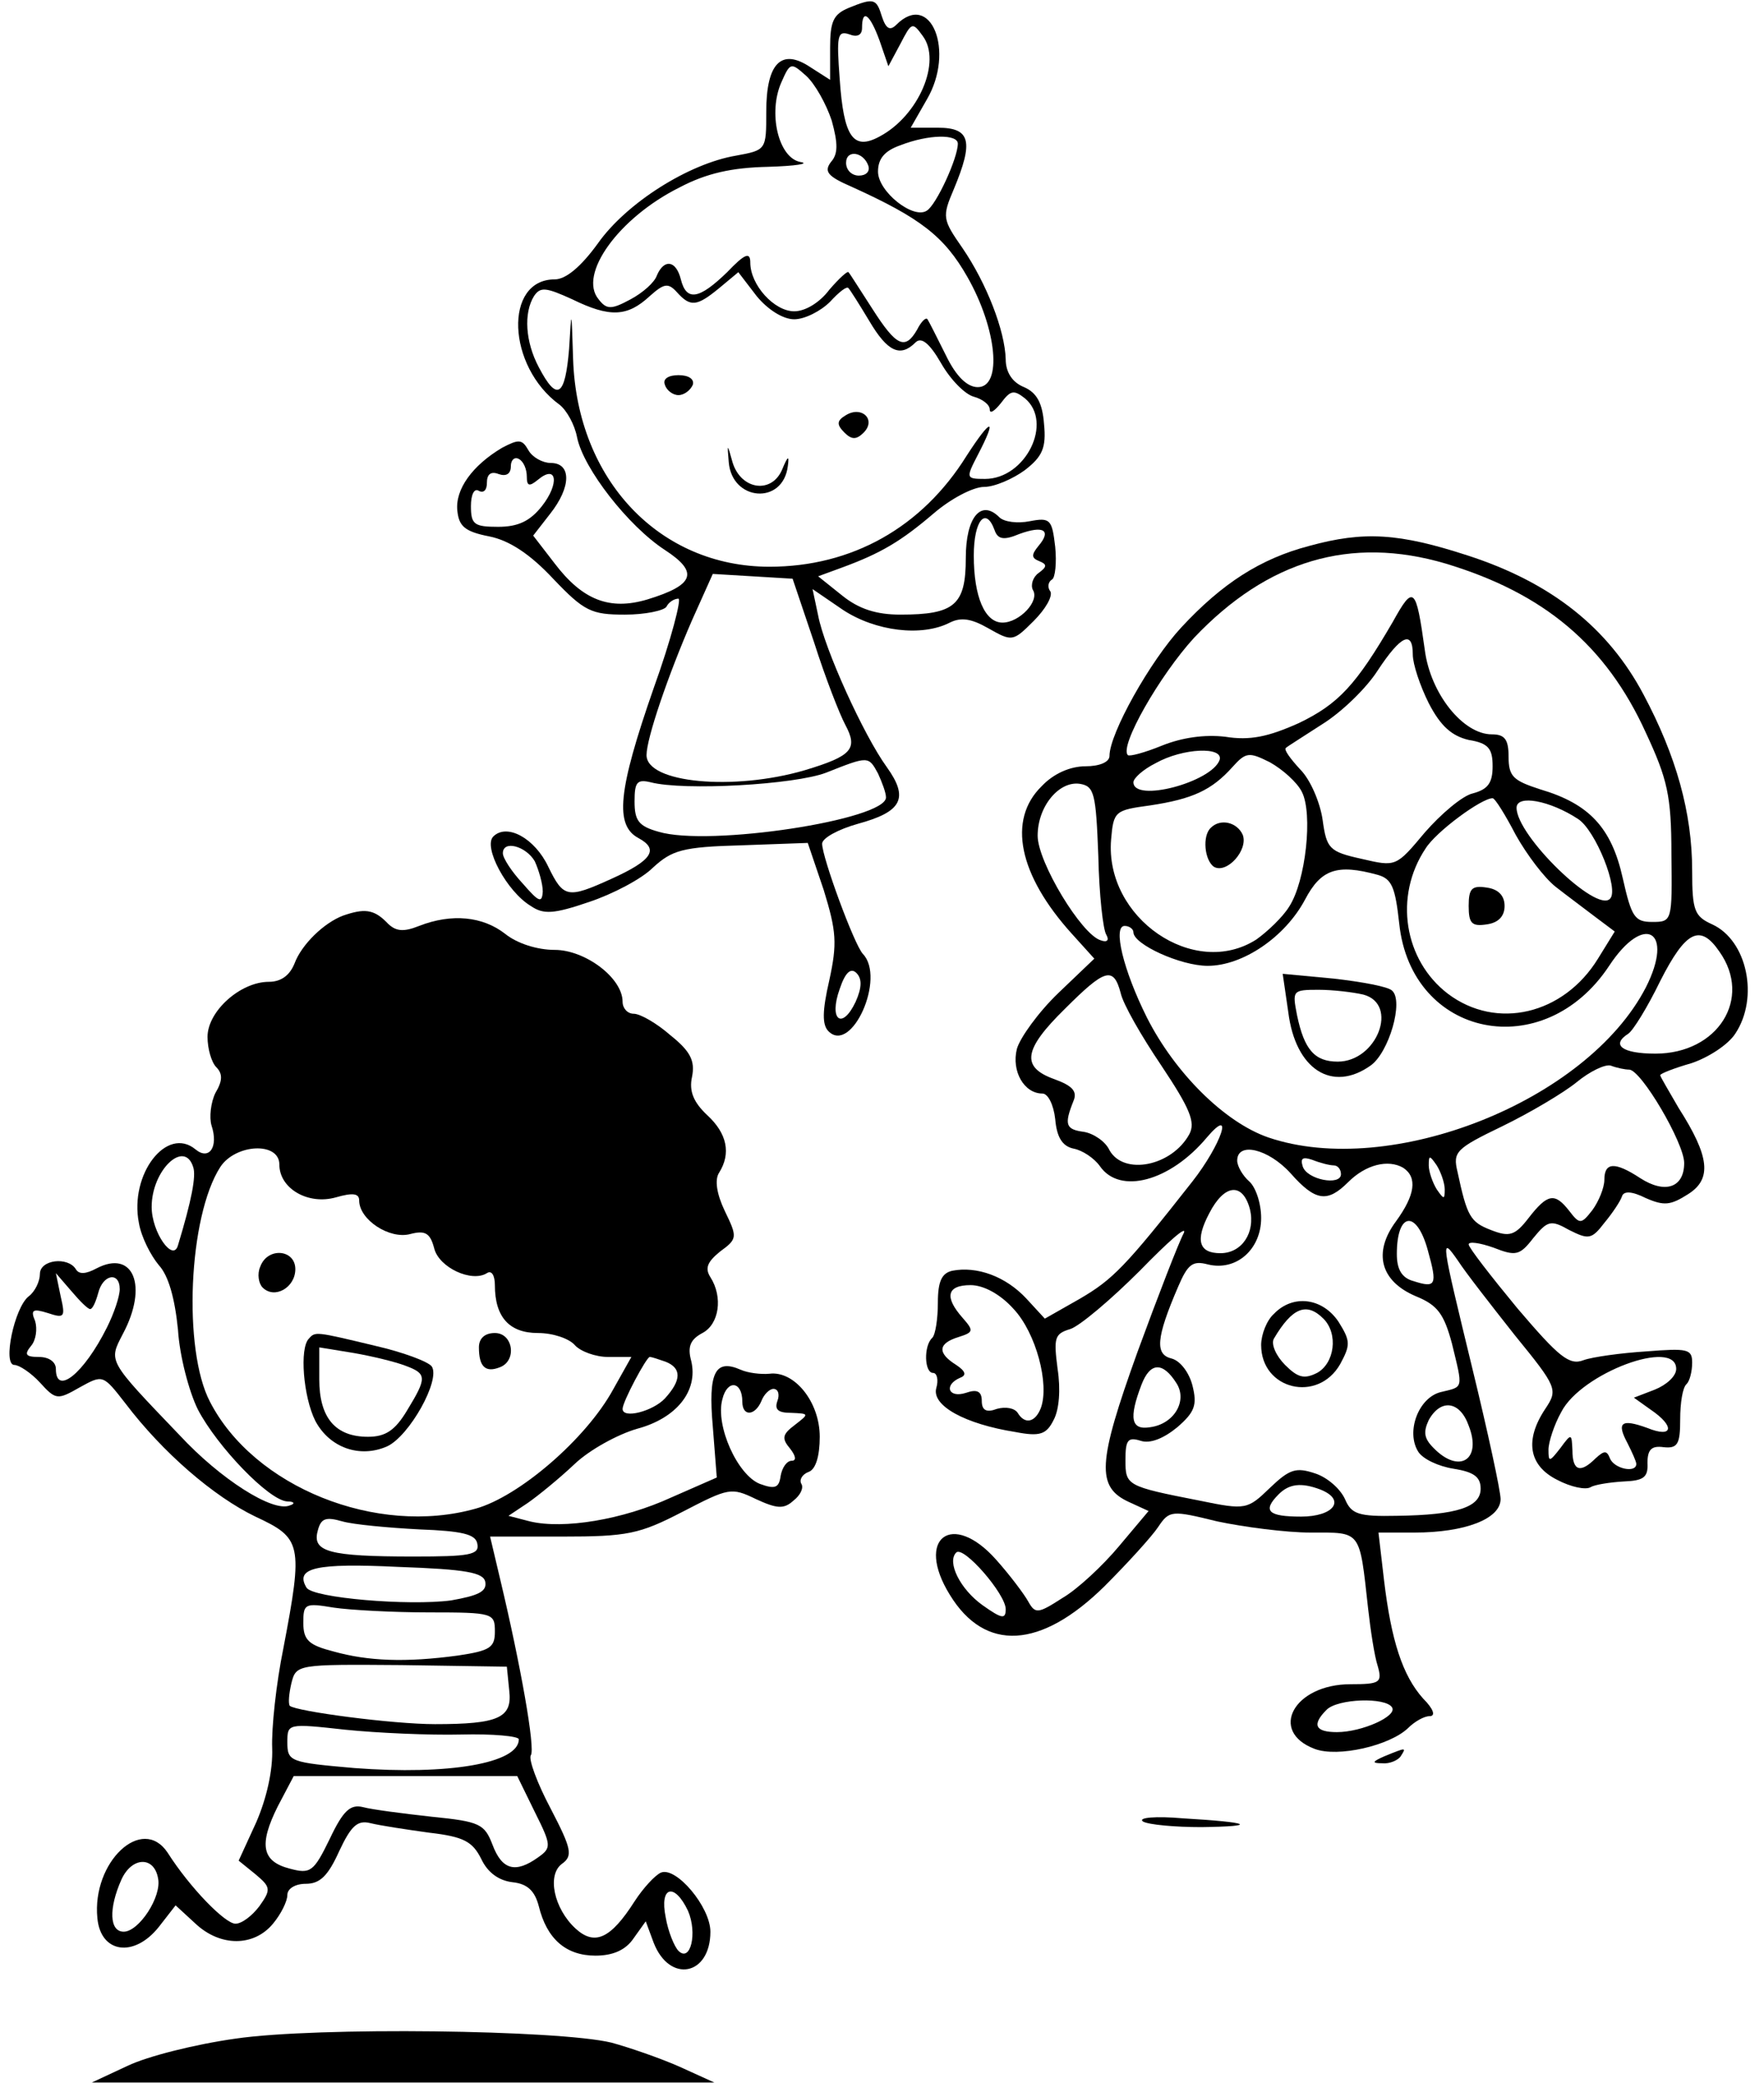 <?xml version="1.0" standalone="no"?>
<!DOCTYPE svg PUBLIC "-//W3C//DTD SVG 20010904//EN"
 "http://www.w3.org/TR/2001/REC-SVG-20010904/DTD/svg10.dtd">
<svg version="1.0" xmlns="http://www.w3.org/2000/svg"
 width="221pt" height="261pt" viewBox="0 0 221 261"
 preserveAspectRatio="xMidYMid meet">

<g transform="translate(0,261) scale(0.1,-0.1)"
fill="#000000" stroke="none">
<path d="M1063 2600 c-19 -8 -23 -17 -23 -50 l0 -40 -25 16 c-36 24 -55 5 -55
-56 0 -48 0 -48 -38 -55 -59 -10 -137 -59 -173 -110 -21 -29 -40 -45 -54 -45
-64 0 -60 -109 6 -157 9 -7 19 -25 22 -41 8 -39 64 -111 110 -141 43 -28 37
-44 -22 -62 -47 -14 -81 -1 -116 45 l-27 35 21 27 c27 34 27 64 1 64 -10 0
-23 7 -28 16 -8 14 -12 14 -33 3 -37 -22 -59 -52 -56 -79 2 -19 9 -26 40 -32
25 -5 51 -22 80 -53 39 -41 48 -45 90 -45 25 0 49 5 52 10 3 6 10 10 15 10 4
0 -9 -51 -31 -112 -45 -129 -49 -172 -19 -188 26 -14 17 -28 -34 -51 -55 -25
-60 -24 -79 15 -17 36 -52 55 -69 38 -13 -13 17 -69 47 -87 16 -11 29 -10 73
5 30 10 66 29 80 43 24 22 37 26 111 28 l83 3 20 -59 c16 -52 17 -67 7 -113
-9 -39 -9 -56 -1 -64 29 -29 72 67 43 97 -11 12 -51 121 -51 138 0 7 20 18 45
25 55 15 64 32 36 71 -29 40 -78 148 -86 190 l-7 33 38 -26 c41 -27 99 -34
134 -16 14 7 27 5 48 -7 30 -17 31 -17 57 9 15 15 24 31 21 37 -4 5 -3 12 2
15 4 2 6 21 4 41 -4 34 -6 37 -32 32 -15 -3 -32 -1 -38 5 -23 23 -42 0 -42
-51 0 -59 -14 -71 -82 -71 -30 0 -52 7 -73 24 l-30 24 30 11 c49 18 74 33 115
68 21 18 49 33 63 33 13 0 36 10 51 21 22 17 27 28 24 58 -2 26 -9 39 -25 46
-15 6 -23 19 -23 35 -1 36 -24 95 -54 139 -25 36 -26 39 -11 74 25 60 21 77
-20 77 l-34 0 20 35 c36 61 5 137 -38 94 -8 -8 -13 -5 -18 10 -7 23 -10 24
-42 11z m39 -41 l11 -32 15 28 c14 27 15 28 28 10 24 -32 -5 -100 -54 -126
-33 -18 -45 -1 -50 72 -4 54 -3 61 12 56 10 -4 16 -1 16 8 0 25 10 17 22 -16z
m-60 -100 c8 -29 8 -42 -1 -52 -9 -12 -4 -18 26 -31 86 -39 116 -62 145 -113
37 -65 44 -138 13 -138 -13 0 -27 13 -40 40 -11 22 -21 42 -23 45 -2 3 -8 -3
-13 -13 -15 -26 -26 -21 -56 26 -15 23 -28 44 -30 46 -1 2 -12 -8 -24 -22 -12
-16 -30 -27 -44 -27 -25 0 -55 33 -55 61 0 14 -7 11 -29 -12 -35 -34 -51 -37
-58 -9 -6 24 -21 26 -30 5 -3 -9 -18 -22 -33 -30 -24 -13 -30 -13 -40 0 -26
31 25 102 101 140 34 18 66 25 111 26 35 1 53 4 41 6 -28 5 -41 62 -24 100 11
25 12 25 31 8 11 -10 25 -35 32 -56z m158 -29 c0 -18 -27 -77 -39 -84 -17 -11
-61 24 -61 49 0 16 8 26 28 33 36 14 72 14 72 2z m-112 -28 c2 -7 -3 -12 -12
-12 -9 0 -16 7 -16 16 0 17 22 14 28 -4z m-93 -192 c13 0 33 10 45 22 11 12
21 20 23 17 2 -2 14 -21 26 -41 23 -39 39 -46 58 -27 7 7 17 0 32 -26 12 -21
30 -39 41 -42 11 -3 20 -10 20 -16 0 -6 6 -2 14 8 12 16 16 17 30 6 36 -30 1
-101 -50 -101 -24 0 -24 1 -9 30 25 48 17 47 -14 -1 -56 -90 -144 -139 -247
-139 -138 0 -241 109 -246 260 -2 64 -2 64 -5 13 -5 -60 -15 -67 -38 -23 -17
32 -19 68 -6 89 8 12 15 11 48 -4 47 -23 69 -22 97 4 18 16 23 17 34 5 17 -19
25 -18 53 5 l24 20 23 -30 c14 -17 33 -29 47 -29z m-335 -197 c0 -12 3 -13 14
-4 24 20 27 -5 5 -33 -15 -19 -30 -26 -55 -26 -30 0 -34 3 -34 26 0 14 4 23
10 19 6 -3 10 1 10 10 0 11 5 15 15 11 9 -3 15 0 15 10 0 8 5 12 10 9 6 -3 10
-13 10 -22z m586 -67 c4 -12 12 -13 31 -5 30 11 41 5 24 -15 -9 -11 -9 -15 1
-19 10 -4 10 -7 -1 -15 -7 -5 -10 -15 -7 -21 9 -14 -17 -41 -38 -41 -22 0 -36
32 -36 84 0 44 15 62 26 32z m-226 -141 c14 -44 32 -90 39 -103 16 -30 9 -39
-51 -57 -89 -26 -198 -16 -198 19 0 21 27 100 57 169 l26 58 50 -3 50 -3 27
-80z m80 -164 c5 -11 10 -24 10 -30 0 -28 -222 -62 -285 -43 -25 7 -30 14 -30
38 0 24 3 28 20 24 42 -11 181 -3 220 12 53 21 53 21 65 -1z m-430 -110 c5
-11 10 -28 10 -38 -1 -15 -5 -13 -25 10 -14 15 -25 32 -25 38 0 17 29 9 40
-10z m402 -176 c-17 -36 -34 -23 -20 16 7 21 14 27 21 20 7 -7 7 -18 -1 -36z"/>
<path d="M833 2128 c2 -7 10 -13 17 -13 7 0 15 6 18 13 2 7 -5 12 -18 12 -13
0 -20 -5 -17 -12z"/>
<path d="M1060 2090 c-12 -7 -12 -12 -2 -22 9 -9 15 -9 24 0 16 16 -2 34 -22
22z"/>
<path d="M913 2031 c4 -49 68 -54 74 -5 2 14 0 13 -7 -4 -13 -31 -51 -26 -62
8 -7 25 -7 25 -5 1z"/>
<path d="M1640 1926 c-61 -16 -109 -47 -160 -102 -39 -42 -90 -133 -90 -161 0
-8 -13 -13 -30 -13 -19 0 -40 -9 -55 -25 -43 -42 -29 -111 38 -185 l28 -31
-45 -43 c-25 -24 -48 -56 -52 -70 -7 -28 9 -56 32 -56 7 0 14 -14 16 -32 2
-23 9 -34 23 -37 11 -2 26 -12 33 -22 25 -36 88 -19 134 36 35 41 18 -9 -18
-55 -84 -107 -100 -123 -141 -147 l-44 -25 -23 25 c-26 28 -62 41 -93 35 -13
-3 -18 -13 -18 -40 0 -20 -3 -40 -7 -44 -11 -10 -10 -44 1 -44 5 0 7 -9 4 -19
-6 -22 36 -45 99 -55 31 -6 39 -3 48 15 7 13 9 38 5 64 -5 39 -4 44 16 50 12
4 51 37 87 73 36 37 60 58 55 47 -6 -11 -32 -78 -58 -149 -50 -139 -52 -169
-10 -188 l24 -11 -37 -44 c-20 -24 -52 -54 -71 -65 -31 -20 -34 -20 -43 -4 -5
9 -23 33 -40 52 -55 62 -102 27 -58 -44 44 -72 114 -68 194 11 29 29 59 62 67
74 14 21 17 21 74 7 33 -7 86 -14 117 -14 64 0 61 4 72 -95 3 -27 8 -60 12
-72 6 -21 3 -23 -34 -23 -71 0 -103 -59 -45 -81 29 -11 94 4 117 26 8 8 20 15
27 15 8 0 5 9 -8 22 -26 29 -40 73 -49 148 l-7 60 45 0 c63 0 108 17 108 42 0
10 -16 84 -35 162 -40 165 -41 169 -18 136 9 -14 41 -55 71 -93 53 -65 54 -68
38 -92 -26 -39 -21 -71 15 -89 17 -9 36 -13 42 -9 5 3 24 6 41 7 25 1 31 5 30
23 0 17 5 22 20 20 18 -2 21 4 21 35 0 20 3 40 8 44 4 4 7 16 7 27 0 17 -6 18
-57 14 -32 -2 -68 -7 -79 -11 -18 -7 -31 4 -83 65 -33 40 -61 76 -61 80 0 4
14 2 31 -4 28 -11 33 -10 50 12 18 22 22 23 45 10 24 -12 28 -12 44 9 10 12
20 27 22 33 2 7 12 7 30 -2 23 -10 31 -9 53 5 30 19 27 47 -12 108 -12 21 -23
39 -23 41 0 2 18 9 39 15 21 7 46 23 55 37 30 45 15 117 -29 137 -22 10 -25
17 -25 67 0 73 -20 144 -61 221 -44 83 -115 140 -220 174 -86 28 -130 31 -199
12z m171 -22 c123 -37 201 -102 251 -212 27 -58 32 -79 32 -152 1 -84 1 -85
-24 -85 -22 0 -26 6 -37 55 -14 63 -42 93 -103 111 -34 11 -40 16 -40 41 0 22
-5 28 -21 28 -36 0 -77 51 -84 106 -11 79 -14 82 -40 35 -46 -79 -68 -103
-118 -127 -38 -17 -61 -22 -92 -17 -26 3 -54 -1 -79 -11 -22 -9 -41 -14 -43
-12 -11 11 40 100 83 147 92 97 196 128 315 93z m-41 -114 c0 -12 9 -39 20
-61 15 -29 29 -41 50 -46 25 -4 30 -11 30 -33 0 -21 -6 -29 -25 -34 -13 -3
-40 -26 -60 -49 -36 -43 -36 -43 -79 -33 -41 9 -44 13 -49 49 -3 21 -15 50
-28 63 -12 13 -21 25 -18 27 2 2 23 15 46 30 24 15 55 45 69 67 29 44 44 51
44 20z m-242 -132 c-10 -28 -108 -54 -108 -28 0 5 12 16 28 24 34 19 85 21 80
4z m103 -40 c14 -27 5 -112 -16 -144 -8 -13 -27 -31 -41 -41 -78 -50 -190 27
-182 125 3 36 5 37 49 43 53 8 77 19 103 48 17 19 21 19 47 6 16 -9 34 -25 40
-37z m-255 -80 c1 -49 6 -93 10 -99 4 -7 1 -10 -7 -7 -24 7 -79 98 -79 131 0
37 27 69 53 65 18 -3 20 -12 23 -90z m523 26 c14 -25 36 -54 50 -65 14 -11 37
-28 50 -38 l24 -18 -21 -34 c-43 -70 -127 -90 -188 -44 -55 42 -68 122 -28
182 13 21 70 63 84 63 3 0 16 -21 29 -46z m78 20 c22 -14 52 -89 40 -100 -17
-18 -117 79 -117 114 0 17 42 9 77 -14z m-251 -70 c18 -5 22 -16 27 -61 15
-143 181 -177 263 -53 44 67 82 44 46 -27 -74 -143 -320 -240 -473 -188 -55
19 -117 81 -152 150 -30 60 -43 115 -28 115 6 0 11 -4 11 -8 0 -15 59 -42 93
-42 44 0 97 36 122 83 20 38 40 45 91 31z m428 -96 c42 -59 -2 -128 -80 -128
-42 0 -56 11 -34 25 6 4 24 33 40 66 32 63 50 72 74 37z m-750 -52 c3 -14 26
-54 51 -91 36 -54 43 -71 35 -86 -22 -40 -82 -52 -100 -20 -5 11 -20 21 -32
23 -23 3 -25 9 -13 39 5 12 -2 19 -24 27 -42 15 -39 37 13 88 50 50 61 54 70
20z m637 -96 c15 0 69 -92 69 -117 0 -31 -24 -39 -55 -19 -32 21 -45 20 -45
-2 0 -10 -7 -27 -15 -38 -14 -18 -16 -18 -29 -1 -18 23 -27 22 -51 -9 -17 -22
-24 -24 -47 -15 -26 10 -30 17 -42 73 -6 25 -2 29 56 57 35 17 77 42 93 55 17
14 36 23 43 21 8 -3 18 -5 23 -5z m-424 -130 c31 -35 46 -37 72 -11 22 22 50
29 69 18 18 -12 15 -34 -9 -67 -29 -39 -20 -75 25 -94 27 -11 35 -22 45 -59
14 -58 15 -54 -14 -61 -28 -7 -44 -50 -28 -75 6 -9 25 -18 44 -21 25 -4 34
-10 34 -25 0 -23 -29 -33 -105 -34 -48 -1 -57 2 -65 21 -6 13 -22 27 -37 32
-24 8 -32 6 -57 -18 -28 -27 -30 -28 -88 -16 -92 18 -93 19 -93 51 0 25 3 29
19 24 12 -4 29 3 46 17 22 19 25 28 19 52 -4 16 -15 31 -26 34 -21 5 -20 25 8
90 12 28 18 33 37 28 36 -9 67 19 67 58 0 19 -7 39 -15 46 -8 7 -15 19 -15 26
0 24 39 15 67 -16z m54 10 c5 0 9 -5 9 -11 0 -15 -43 -7 -48 10 -3 10 0 12 12
8 10 -4 22 -7 27 -7z m139 -30 c0 -13 -1 -13 -10 0 -5 8 -10 22 -10 30 0 13 1
13 10 0 5 -8 10 -22 10 -30z m-244 -25 c7 -29 -10 -55 -37 -55 -27 0 -32 16
-14 50 19 37 42 39 51 5z m223 -52 c12 -43 10 -47 -18 -38 -15 4 -21 15 -21
34 0 53 25 56 39 4z m-519 -73 c28 -30 45 -94 34 -124 -7 -18 -20 -21 -29 -6
-4 6 -15 8 -26 5 -13 -5 -19 -2 -19 10 0 12 -6 15 -20 10 -22 -7 -28 10 -7 19
8 3 7 8 -5 16 -24 15 -23 27 3 35 19 6 19 8 5 24 -23 26 -20 41 10 41 16 0 37
-11 54 -30z m830 -75 c0 -9 -12 -20 -27 -26 l-26 -10 21 -15 c31 -21 28 -36
-4 -23 -33 12 -39 7 -25 -19 6 -12 11 -23 11 -26 0 -12 -28 -6 -33 7 -4 10 -7
10 -18 0 -19 -19 -29 -16 -29 10 -1 21 -1 22 -15 3 -14 -18 -15 -18 -15 -2 0
9 7 31 16 47 25 49 144 93 144 54z m-626 -18 c14 -22 -3 -51 -33 -55 -24 -4
-27 11 -11 53 11 29 27 29 44 2z m366 -53 c17 -43 -12 -61 -44 -28 -12 12 -13
20 -6 35 15 27 39 24 50 -7z m-186 -80 c33 -13 17 -34 -24 -34 -41 0 -49 7
-28 28 13 13 28 15 52 6z m-394 -150 c0 -13 -5 -12 -29 5 -28 20 -45 54 -33
66 9 9 62 -52 62 -71z m484 -123 c7 -11 -38 -31 -69 -31 -27 0 -32 9 -13 28
14 14 74 16 82 3z"/>
<path d="M1517 1573 c-11 -10 -8 -41 4 -49 16 -9 43 21 36 40 -7 16 -28 21
-40 9z"/>
<path d="M1840 1475 c0 -22 4 -26 23 -23 14 2 22 10 22 23 0 13 -8 21 -22 23
-19 3 -23 -1 -23 -23z"/>
<path d="M1614 1342 c9 -72 55 -101 103 -67 23 16 42 81 27 94 -5 5 -38 11
-73 15 l-64 6 7 -48z m94 22 c45 -12 17 -84 -32 -84 -29 0 -42 15 -51 58 -6
31 -6 32 27 32 18 0 43 -3 56 -6z"/>
<path d="M1596 964 c-9 -8 -16 -26 -16 -39 0 -56 71 -73 99 -24 13 24 13 29
-2 53 -20 30 -57 35 -81 10z m62 -6 c19 -19 14 -56 -8 -68 -16 -8 -24 -6 -40
10 -11 11 -18 26 -14 33 23 39 41 46 62 25z"/>
<path d="M430 1463 c-24 -9 -52 -36 -61 -60 -6 -15 -17 -23 -32 -23 -36 0 -77
-37 -77 -69 0 -15 5 -32 11 -38 8 -8 8 -17 -1 -32 -6 -12 -8 -31 -5 -41 9 -27
-3 -44 -20 -30 -36 30 -83 -31 -71 -92 3 -18 15 -41 25 -53 12 -13 20 -41 24
-81 2 -33 14 -78 25 -100 24 -46 89 -114 112 -115 9 0 10 -3 3 -5 -21 -9 -87
33 -138 88 -91 95 -89 92 -71 127 32 60 13 106 -33 82 -13 -7 -22 -8 -26 -1
-10 16 -45 12 -45 -6 0 -9 -6 -22 -14 -28 -18 -14 -33 -86 -18 -86 6 0 21 -10
32 -22 20 -22 22 -22 50 -6 29 16 29 16 57 -20 47 -62 111 -117 163 -142 58
-27 60 -34 35 -165 -9 -44 -15 -100 -14 -125 1 -28 -7 -63 -20 -93 l-22 -48
21 -17 c19 -16 20 -19 5 -40 -9 -12 -22 -22 -30 -22 -13 0 -57 45 -85 89 -32
48 -95 -12 -88 -82 4 -44 46 -50 77 -11 l21 27 25 -23 c31 -29 73 -29 97 0 10
12 18 28 18 36 0 8 10 14 23 14 18 0 28 10 42 41 15 32 23 39 39 35 12 -3 45
-8 74 -12 43 -5 54 -11 65 -33 8 -17 22 -27 39 -29 19 -2 28 -11 33 -30 10
-41 34 -62 71 -62 22 0 38 7 48 22 l15 21 10 -27 c20 -51 71 -41 71 14 0 31
-43 82 -62 74 -7 -3 -22 -19 -33 -36 -30 -47 -50 -56 -74 -34 -27 25 -36 67
-17 81 14 10 12 19 -14 69 -17 32 -28 62 -25 67 6 8 -13 114 -38 219 l-13 55
90 0 c82 0 97 3 151 31 58 30 61 31 92 16 26 -12 35 -13 47 -2 9 7 13 16 10
21 -3 5 1 12 9 15 9 3 14 20 14 44 0 44 -32 83 -63 79 -11 -1 -27 1 -36 5 -32
14 -41 -3 -35 -71 l5 -64 -57 -25 c-61 -28 -135 -40 -177 -30 l-27 7 24 16
c13 9 40 31 59 49 19 18 54 37 78 44 49 13 77 47 68 85 -5 18 -1 27 14 35 21
11 26 45 10 70 -7 11 -4 19 12 32 22 16 22 18 6 51 -10 21 -13 39 -7 48 15 24
10 49 -15 72 -17 16 -23 30 -19 48 4 20 -2 32 -27 52 -17 15 -38 27 -46 27 -8
0 -14 7 -14 15 0 30 -47 65 -85 65 -22 0 -47 8 -62 20 -28 22 -67 26 -108 10
-20 -8 -30 -7 -41 5 -16 16 -28 17 -54 8z m-80 -312 c0 -30 36 -51 71 -41 21
6 29 5 29 -4 0 -24 38 -49 64 -42 19 5 25 1 30 -18 6 -24 47 -43 66 -31 6 4
10 -3 10 -15 0 -40 18 -60 54 -60 19 0 39 -7 46 -15 7 -8 26 -15 42 -15 l29 0
-23 -41 c-34 -62 -118 -134 -172 -149 -124 -35 -278 27 -333 134 -34 65 -27
232 13 294 19 29 74 32 74 3z m-108 -3 c4 -11 -2 -42 -19 -98 -6 -22 -33 16
-33 48 0 46 41 85 52 50z m-129 -178 c3 0 7 9 10 20 6 24 27 27 27 5 0 -9 -7
-30 -16 -48 -29 -58 -64 -86 -64 -52 0 9 -9 15 -21 15 -17 0 -19 3 -10 14 6 7
8 21 5 31 -6 14 -3 16 16 10 21 -7 22 -5 16 21 l-6 29 19 -22 c11 -13 21 -23
24 -23z m721 -66 c20 -8 20 -23 -1 -46 -15 -16 -53 -26 -53 -13 0 9 30 65 34
65 3 0 11 -3 20 -6z m96 -50 c0 -19 16 -18 24 1 3 8 10 15 15 15 6 0 8 -7 5
-15 -4 -11 1 -15 17 -15 23 -1 23 -1 5 -15 -16 -12 -17 -17 -6 -30 7 -9 8 -15
2 -15 -6 0 -12 -8 -14 -19 -2 -15 -7 -17 -26 -10 -28 11 -56 73 -47 106 6 25
25 23 25 -3z m-405 -160 c54 -2 71 -6 73 -18 3 -14 -10 -16 -80 -16 -106 0
-127 6 -120 32 4 16 10 18 31 12 14 -4 58 -8 96 -10z m83 -66 c2 -12 -9 -17
-43 -23 -53 -7 -173 3 -181 16 -15 25 12 31 115 26 85 -3 107 -7 109 -19z
m-70 -38 c80 0 82 -1 82 -24 0 -20 -6 -24 -46 -30 -66 -9 -113 -7 -156 5 -31
8 -38 14 -38 36 0 24 2 25 38 19 20 -3 74 -6 120 -6z m100 -98 c4 -34 -13 -42
-93 -42 -53 0 -174 16 -182 23 -2 3 -1 15 2 28 6 24 7 24 138 23 l132 -2 3
-30z m-60 -55 c39 1 72 -2 72 -6 0 -30 -88 -45 -206 -36 -80 7 -84 8 -84 32 0
24 0 24 73 16 39 -4 105 -7 145 -6z m92 -97 c21 -42 21 -45 4 -57 -28 -20 -45
-16 -57 16 -10 26 -16 29 -76 35 -36 4 -75 9 -86 12 -16 4 -25 -4 -42 -40 -20
-41 -24 -44 -50 -37 -35 9 -39 30 -15 78 l20 38 140 0 140 0 22 -45z m-472
-83 c5 -23 -24 -67 -43 -67 -18 0 -19 29 -3 65 13 29 41 30 46 2z m664 -41
c12 -28 3 -65 -12 -50 -5 5 -13 24 -16 42 -8 39 11 44 28 8z"/>
<path d="M326 1023 c-4 -9 -2 -21 3 -26 15 -15 41 0 41 23 0 25 -35 28 -44 3z"/>
<path d="M387 933 c-12 -12 -7 -73 8 -103 18 -34 56 -47 90 -32 28 13 67 83
56 100 -4 6 -36 18 -71 26 -75 18 -75 18 -83 9z m121 -34 c27 -10 27 -15 2
-56 -15 -25 -27 -33 -49 -33 -41 0 -61 24 -61 72 l0 40 43 -7 c23 -4 52 -11
65 -16z"/>
<path d="M600 922 c0 -24 8 -32 26 -25 22 8 17 43 -6 43 -13 0 -20 -7 -20 -18z"/>
<path d="M1735 410 c-16 -7 -17 -9 -3 -9 9 -1 20 4 23 9 7 11 7 11 -20 0z"/>
<path d="M1432 328 c7 -4 40 -7 73 -7 73 1 62 6 -23 11 -34 3 -57 1 -50 -4z"/>
<path d="M295 56 c-50 -7 -110 -22 -135 -34 l-45 -21 390 0 390 0 -44 20 c-25
11 -63 24 -85 30 -66 16 -369 20 -471 5z"/>
</g>
</svg>
